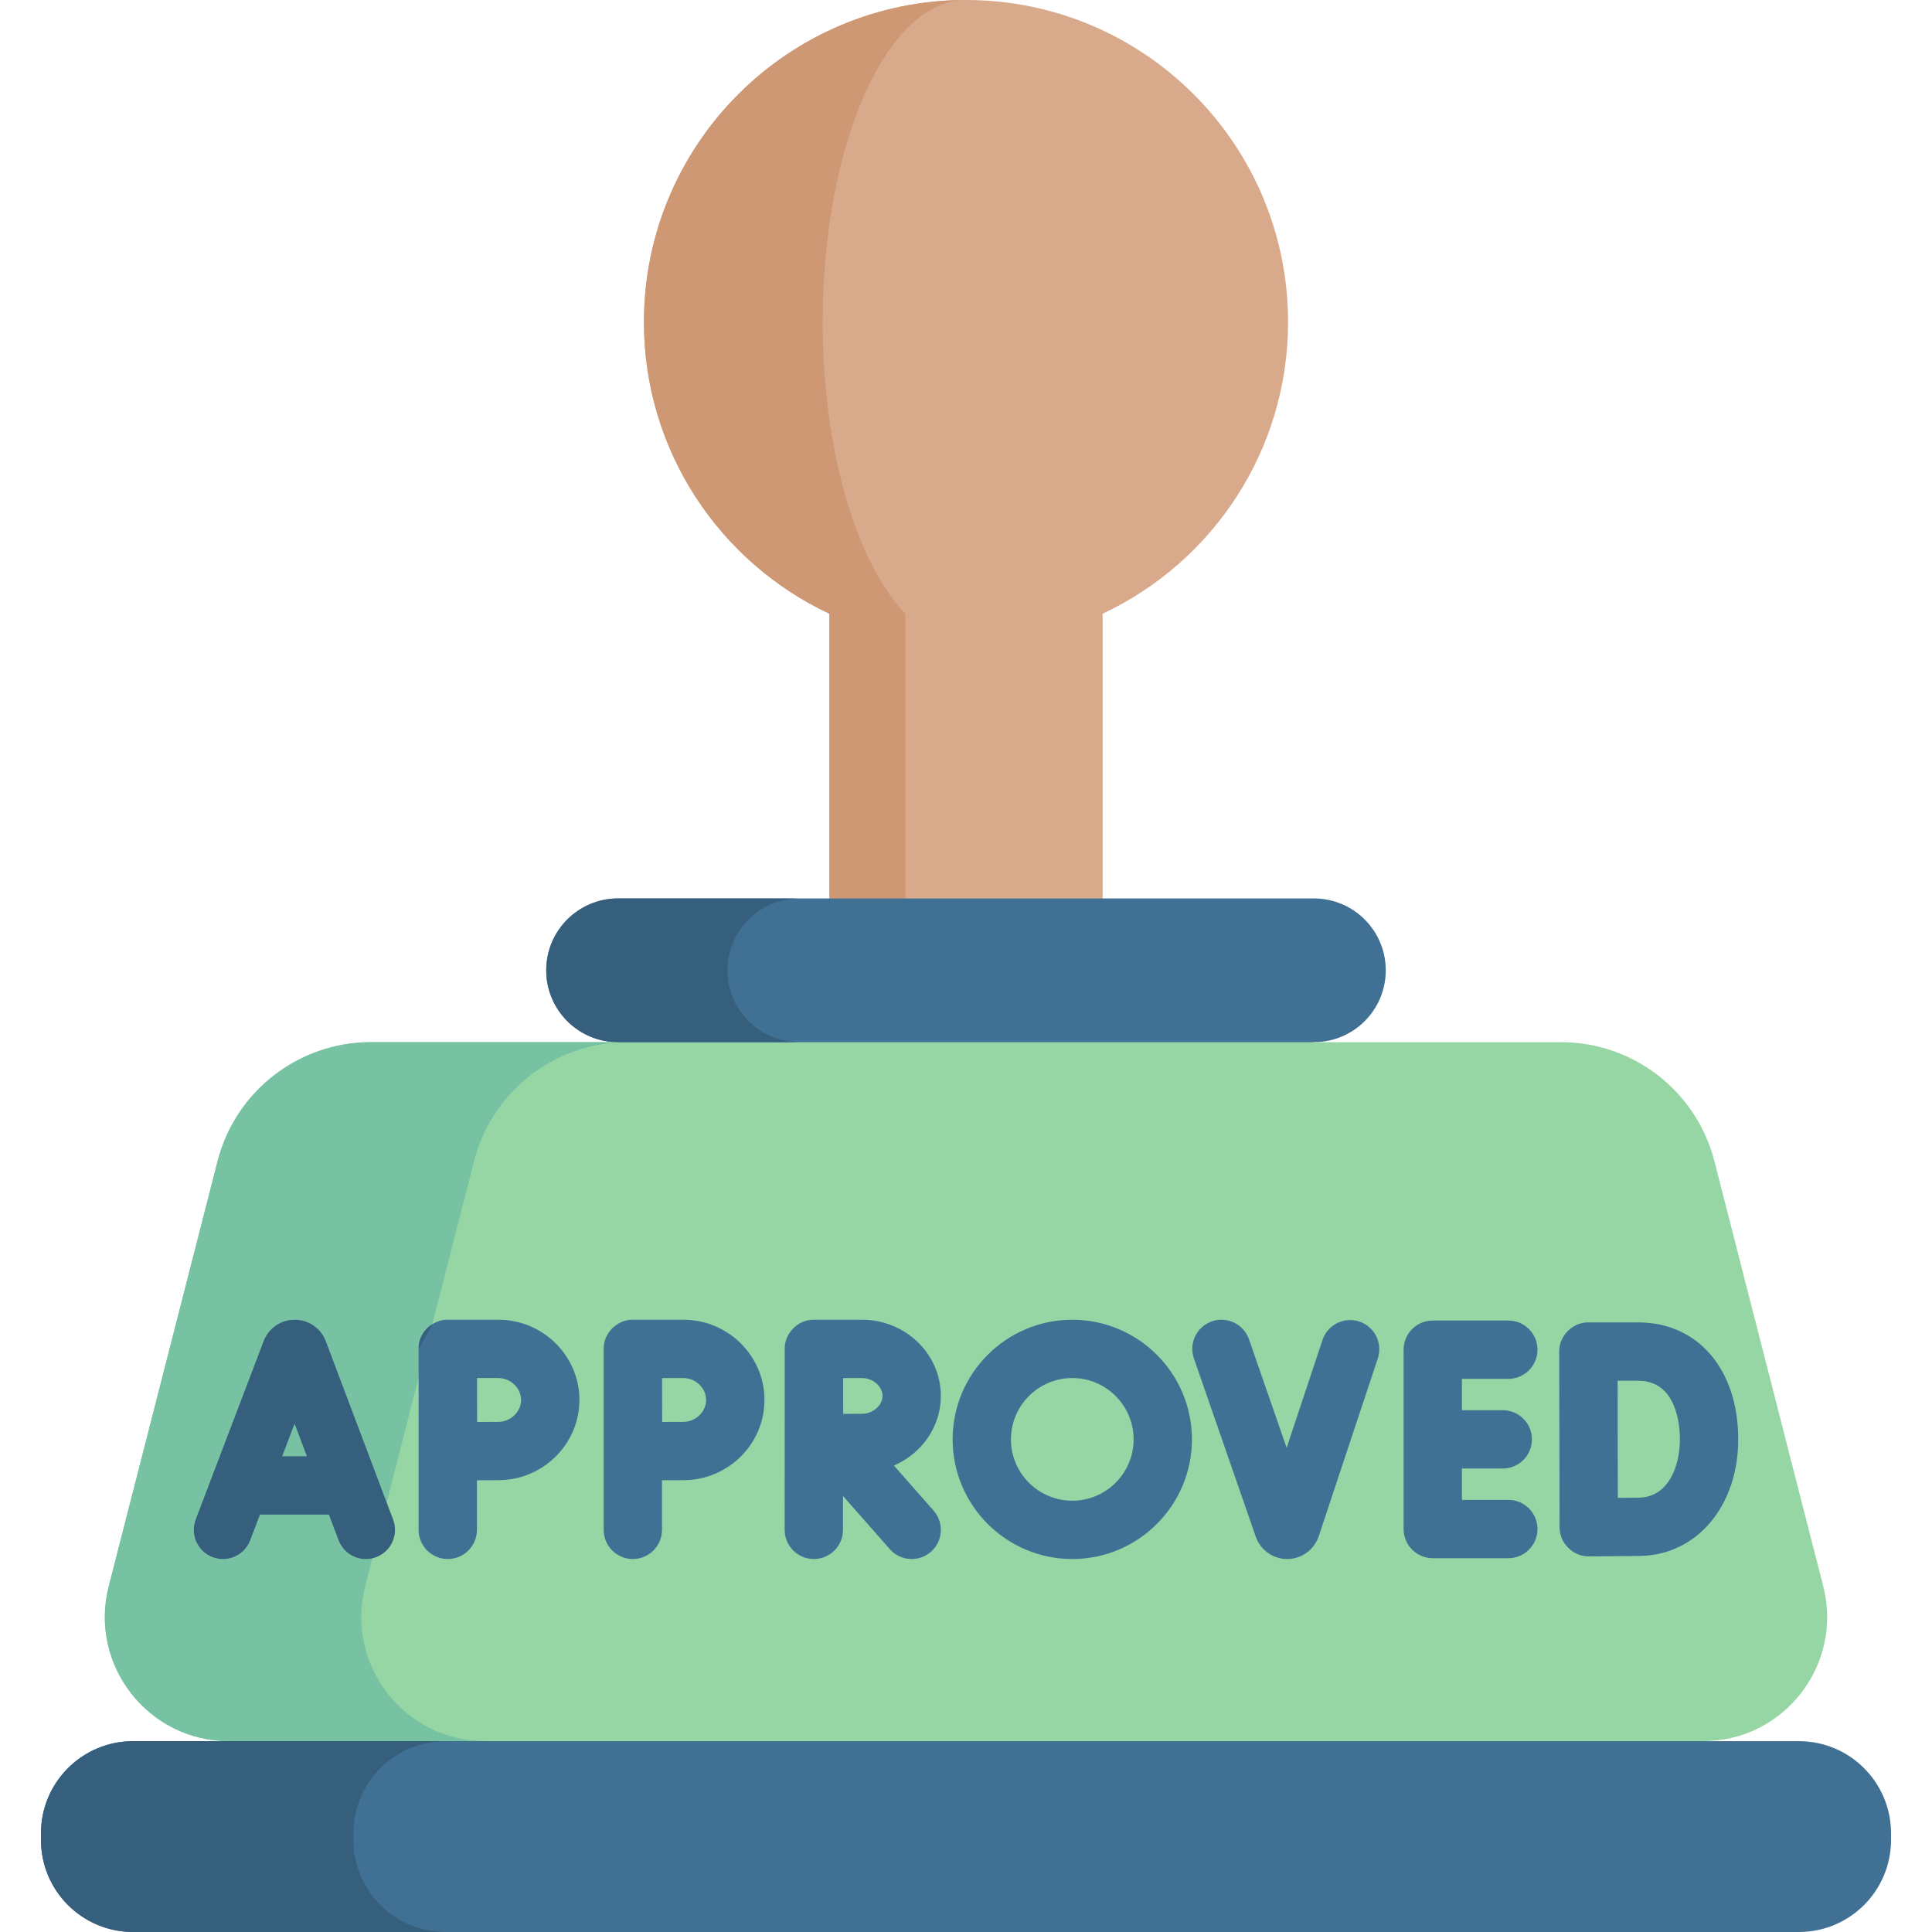 <svg id="Capa_1" enable-background="new 0 0 512 512" height="512" viewBox="0 0 512 512" width="512" xmlns="http://www.w3.org/2000/svg"><g><path d="m341.35 85.35c0-47.137-38.212-85.35-85.35-85.35s-85.35 38.213-85.35 85.35c0 34.193 20.115 63.675 49.151 77.297v93.354h72.4v-93.354c29.034-13.621 49.149-43.104 49.149-77.297z" fill="#d8aa8b"/><path d="m218.027 85.35c0 34.191 8.952 63.675 21.871 77.294v93.354h-20.099v-93.354c-29.03-13.619-49.149-43.102-49.149-77.294 0-47.141 38.209-85.35 85.35-85.35-20.965.001-37.973 38.21-37.973 85.35z" fill="#ce9875"/><path d="m348.198 238.097h-184.396c-10.518 0-19.044 8.526-19.044 19.044 0 10.518 8.526 19.044 19.044 19.044l88.003 32.257 96.393-32.257c10.518 0 19.044-8.526 19.044-19.044 0-10.517-8.526-19.044-19.044-19.044z" fill="#407093"/><path d="m451.308 461.428-195.308 25.285-195.308-25.285c-21.479 0-37.197-20.249-31.87-41.057l28.834-112.627c4.754-18.569 21.486-31.557 40.654-31.557h315.379c19.168 0 35.9 12.988 40.654 31.557l28.834 112.627c5.328 20.808-10.39 41.057-31.869 41.057z" fill="#95d6a4"/><path d="m93.281 475.432-32.585-14.008c-21.479 0-37.2-20.253-31.873-41.052l28.834-112.628c4.76-18.574 21.489-31.564 40.651-31.564h67.971c-19.172 0-35.901 12.99-40.651 31.564l-28.835 112.628c-5.336 20.799 10.384 41.052 31.863 41.052z" fill="#78c2a4"/><path d="m198.368 270.606c3.441 3.451 8.2 5.583 13.464 5.583h-48.037c-5.254 0-10.013-2.132-13.464-5.583-3.441-3.441-5.573-8.2-5.573-13.464 0-10.518 8.52-19.038 19.038-19.038h48.037c-10.518 0-19.048 8.52-19.048 19.038-.001 5.264 2.132 10.023 5.583 13.464z" fill="#365e7d"/><path d="m476.731 461.428h-441.462c-13.483 0-24.413 10.93-24.413 24.413v1.744c0 13.483 10.93 24.413 24.413 24.413h441.463c13.483 0 24.413-10.93 24.413-24.413v-1.744c-.001-13.483-10.931-24.413-24.414-24.413z" fill="#407093"/><path d="m118.065 512h-82.794c-13.485 0-24.415-10.93-24.415-24.415v-1.741c0-13.485 10.93-24.415 24.415-24.415h82.795c-13.485 0-24.415 10.93-24.415 24.415v1.741c-.001 13.485 10.929 24.415 24.414 24.415z" fill="#365e7d"/><g><path d="m56.331 412.652c.905.345 1.835.508 2.75.508 3.113 0 6.047-1.896 7.221-4.978l2.59-6.801h18.27l2.558 6.779c1.506 3.993 5.966 6.008 9.957 4.501 3.992-1.507 6.007-5.964 4.5-9.957l-17.846-47.29c-.026-.069-.053-.138-.081-.207-1.363-3.321-4.562-5.465-8.152-5.465-.001 0-.004 0-.005 0-3.592.002-6.792 2.152-8.152 5.476-.024.058-.047.117-.069.176l-18.01 47.288c-1.52 3.987.482 8.451 4.469 9.97zm25-26.724h-6.553l3.291-8.642z" fill="#365e7d"/><g fill="#407093"><path d="m379.695 412.939h20.026c4.268 0 7.727-3.459 7.727-7.727s-3.459-7.727-7.727-7.727h-12.299v-8.31h10.823c4.268 0 7.727-3.459 7.727-7.727 0-4.267-3.459-7.727-7.727-7.727h-10.823v-8.31h12.299c4.268 0 7.727-3.459 7.727-7.727s-3.459-7.727-7.727-7.727h-20.026c-4.268 0-7.727 3.459-7.727 7.727v47.526c.001 4.27 3.46 7.729 7.727 7.729z"/><path d="m413.308 404.75c-.067 4.152 3.605 7.796 7.756 7.699.399-.001 9.811-.038 13.579-.104 15.067-.263 26.003-13.256 26.003-30.895 0-18.541-10.658-30.999-26.523-30.999h-13.183c-4.156-.082-7.817 3.585-7.727 7.741zm20.814-38.846c10.272 0 11.07 11.899 11.07 15.546 0 7.593-3.345 15.314-10.819 15.444-1.337.023-3.467.043-5.638.059-.016-5.305-.045-25.516-.054-31.049z"/><path d="m332.816 407.301c1.249 3.51 4.58 5.857 8.3 5.857h.059c3.745-.025 7.072-2.424 8.298-6.024l15.66-47.141c1.346-4.05-.847-8.423-4.896-9.768-4.046-1.345-8.423.847-9.768 4.896l-9.491 28.57-9.982-28.756c-1.399-4.031-5.804-6.166-9.832-4.765-4.031 1.399-6.165 5.802-4.766 9.833z"/><path d="m215.672 413.158c4.268 0 7.727-3.459 7.727-7.727v-8.99l12.406 14.095c2.828 3.212 7.714 3.506 10.905.695 3.203-2.819 3.514-7.702.695-10.905l-10.514-11.945c7.318-3.145 12.44-10.224 12.44-18.448 0-11.134-9.374-20.192-20.898-20.192h-12.745c-4.16-.082-7.823 3.592-7.727 7.752 0 .001-.016 47.938-.016 47.938.001 4.267 3.46 7.727 7.727 7.727zm12.761-47.964c2.9 0 5.445 2.214 5.445 4.739 0 2.524-2.544 4.739-5.445 4.739-1.204 0-3.054.006-4.972.015-.009-1.842-.019-7.553-.024-9.492h4.996z"/><path d="m132.015 349.738h-13.351c-4.155-.07-7.828 3.594-7.727 7.757v47.935c0 4.265 3.462 7.727 7.727 7.727s7.727-3.461 7.727-7.727v-13.145c2.153-.01 4.275-.021 5.625-.021 11.868 0 21.531-9.54 21.531-21.263s-9.664-21.263-21.532-21.263zm0 27.074c-1.339 0-3.431.01-5.573.021-.01-2.236-.021-9.292-.031-11.641h5.604c3.297 0 6.078 2.668 6.078 5.81.001 3.152-2.781 5.81-6.078 5.81z"/></g><path d="m114.574 350.923-3.637 6.573c-.029-2.645 1.388-5.197 3.637-6.573z" fill="#365e7d"/><path d="m167.706 413.158c4.268 0 7.727-3.459 7.727-7.727v-13.148c2.155-.01 4.28-.018 5.629-.018 11.869 0 21.527-9.538 21.527-21.262s-9.657-21.262-21.527-21.262h-13.355c-4.16-.082-7.821 3.592-7.727 7.751v47.939c-.001 4.267 3.458 7.727 7.726 7.727zm13.355-47.964c3.292 0 6.074 2.66 6.074 5.809s-2.782 5.809-6.074 5.809c-1.339 0-3.439.008-5.578.018-.01-2.234-.023-9.286-.029-11.635h5.607z" fill="#407093"/><path d="m284.165 413.158c17.484 0 31.709-14.224 31.709-31.708s-14.225-31.708-31.709-31.708-31.708 14.224-31.708 31.708 14.223 31.708 31.708 31.708zm0-47.964c8.964 0 16.256 7.292 16.256 16.255s-7.292 16.255-16.256 16.255c-8.963 0-16.255-7.292-16.255-16.255s7.292-16.255 16.255-16.255z" fill="#407093"/></g></g></svg>